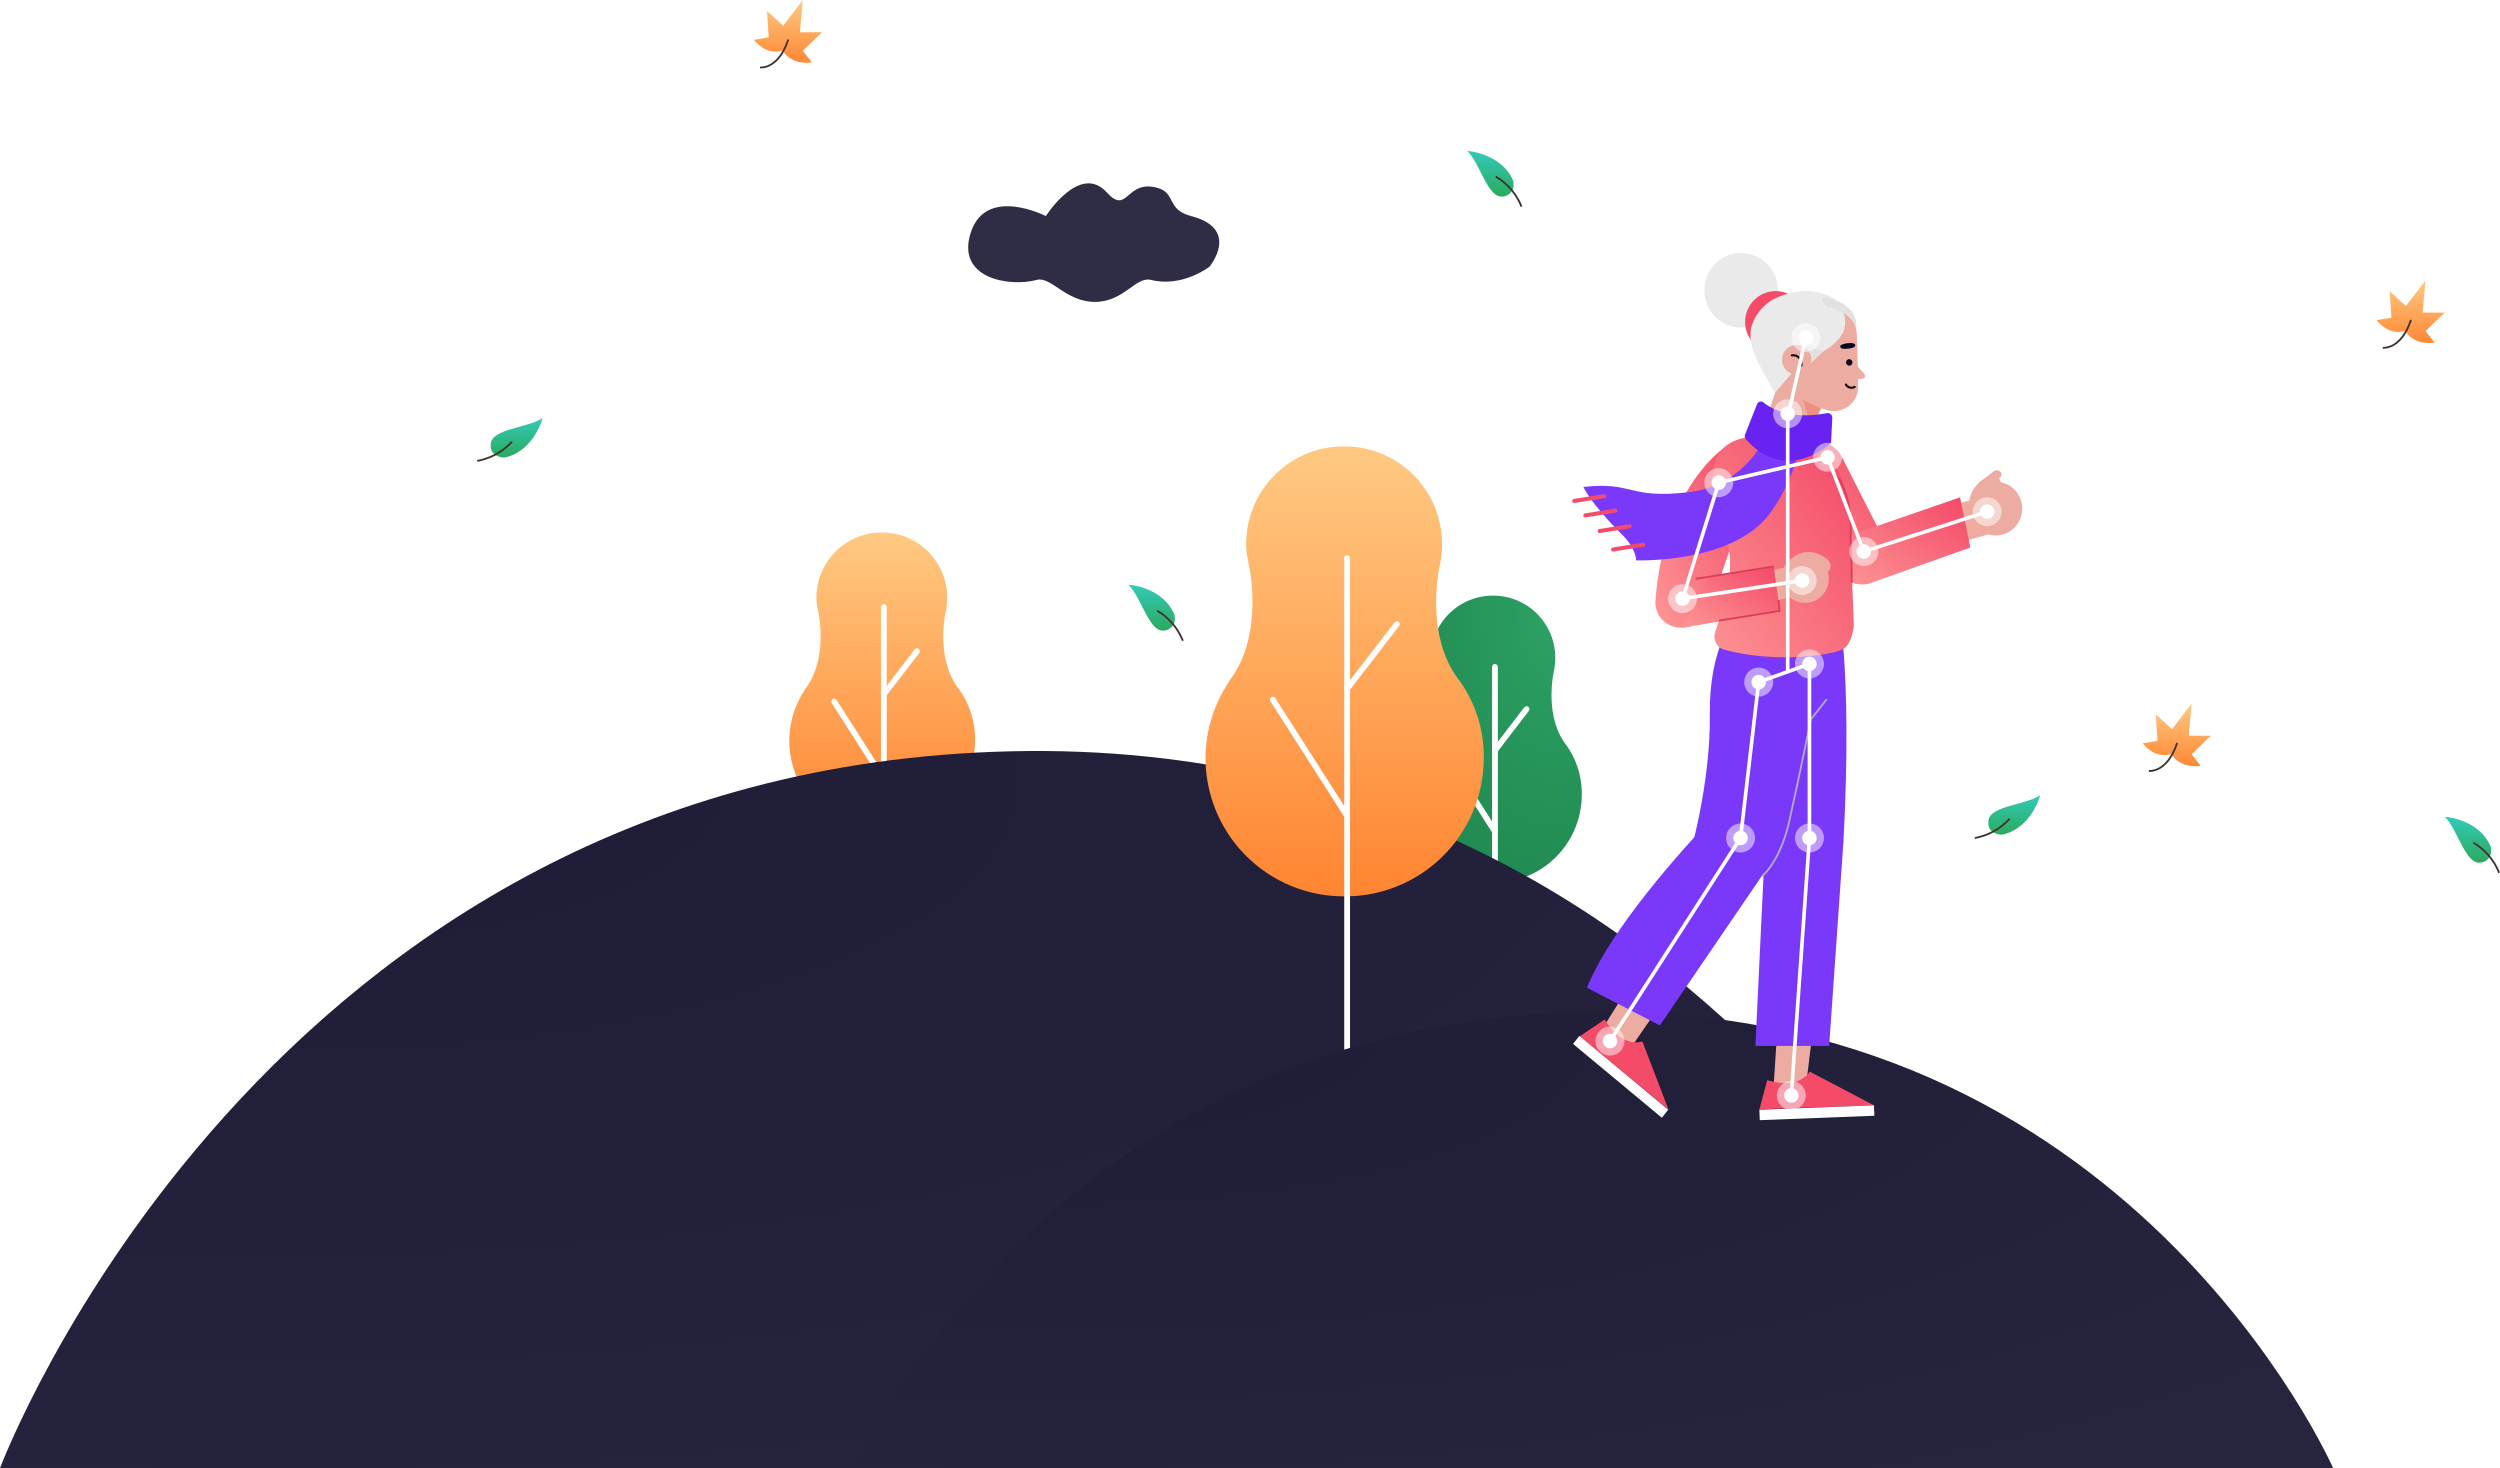 <svg xmlns="http://www.w3.org/2000/svg" width="689.436" height="404.88" viewBox="0 0 689.436 404.88">
    <defs>
        <filter id="패스_1" width="12.098" height="99.098" x="489.497" y="89.502" filterUnits="userSpaceOnUse">
            <feOffset/>
            <feGaussianBlur result="blur" stdDeviation="1"/>
            <feFlood flood-color="#00073e" flood-opacity=".302"/>
            <feComposite in2="blur" operator="in"/>
            <feComposite in="SourceGraphic"/>
        </filter>
        <filter id="패스_3" width="62.191" height="126.243" x="440.306" y="179.391" filterUnits="userSpaceOnUse">
            <feOffset/>
            <feGaussianBlur result="blur-2" stdDeviation="1"/>
            <feFlood flood-color="#00073e" flood-opacity=".302"/>
            <feComposite in2="blur-2" operator="in"/>
            <feComposite in="SourceGraphic"/>
        </filter>
        <filter id="패스_2" width="91.345" height="46.2" x="460.281" y="122.514" filterUnits="userSpaceOnUse">
            <feOffset/>
            <feGaussianBlur result="blur-3" stdDeviation="1"/>
            <feFlood flood-color="#00073e" flood-opacity=".302"/>
            <feComposite in2="blur-3" operator="in"/>
            <feComposite in="SourceGraphic"/>
        </filter>
        <filter id="타원_3" width="10" height="10" x="542.997" y="136.1" filterUnits="userSpaceOnUse">
            <feOffset/>
            <feGaussianBlur result="blur-4" stdDeviation="1"/>
            <feFlood flood-color="#00073e" flood-opacity=".302"/>
            <feComposite in2="blur-4" operator="in"/>
            <feComposite in="SourceGraphic"/>
        </filter>
        <filter id="타원_7" width="10" height="10" x="492.997" y="88.1" filterUnits="userSpaceOnUse">
            <feOffset/>
            <feGaussianBlur result="blur-5" stdDeviation="1"/>
            <feFlood flood-color="#00073e" flood-opacity=".302"/>
            <feComposite in2="blur-5" operator="in"/>
            <feComposite in="SourceGraphic"/>
        </filter>
        <filter id="타원_8" width="10" height="10" x="468.997" y="128.1" filterUnits="userSpaceOnUse">
            <feOffset/>
            <feGaussianBlur result="blur-6" stdDeviation="1"/>
            <feFlood flood-color="#00073e" flood-opacity=".302"/>
            <feComposite in2="blur-6" operator="in"/>
            <feComposite in="SourceGraphic"/>
        </filter>
        <filter id="타원_9" width="10" height="10" x="498.997" y="121.1" filterUnits="userSpaceOnUse">
            <feOffset/>
            <feGaussianBlur result="blur-7" stdDeviation="1"/>
            <feFlood flood-color="#00073e" flood-opacity=".302"/>
            <feComposite in2="blur-7" operator="in"/>
            <feComposite in="SourceGraphic"/>
        </filter>
        <filter id="타원_10" width="10" height="10" x="508.997" y="147.1" filterUnits="userSpaceOnUse">
            <feOffset/>
            <feGaussianBlur result="blur-8" stdDeviation="1"/>
            <feFlood flood-color="#00073e" flood-opacity=".302"/>
            <feComposite in2="blur-8" operator="in"/>
            <feComposite in="SourceGraphic"/>
        </filter>
        <filter id="타원_11" width="10" height="10" x="491.997" y="155.1" filterUnits="userSpaceOnUse">
            <feOffset/>
            <feGaussianBlur result="blur-9" stdDeviation="1"/>
            <feFlood flood-color="#00073e" flood-opacity=".302"/>
            <feComposite in2="blur-9" operator="in"/>
            <feComposite in="SourceGraphic"/>
        </filter>
        <filter id="타원_12" width="10" height="10" x="458.997" y="160.1" filterUnits="userSpaceOnUse">
            <feOffset/>
            <feGaussianBlur result="blur-10" stdDeviation="1"/>
            <feFlood flood-color="#00073e" flood-opacity=".302"/>
            <feComposite in2="blur-10" operator="in"/>
            <feComposite in="SourceGraphic"/>
        </filter>
        <filter id="타원_13" width="10" height="10" x="487.997" y="109.1" filterUnits="userSpaceOnUse">
            <feOffset/>
            <feGaussianBlur result="blur-11" stdDeviation="1"/>
            <feFlood flood-color="#00073e" flood-opacity=".302"/>
            <feComposite in2="blur-11" operator="in"/>
            <feComposite in="SourceGraphic"/>
        </filter>
        <filter id="타원_14" width="10" height="10" x="493.997" y="178.1" filterUnits="userSpaceOnUse">
            <feOffset/>
            <feGaussianBlur result="blur-12" stdDeviation="1"/>
            <feFlood flood-color="#00073e" flood-opacity=".302"/>
            <feComposite in2="blur-12" operator="in"/>
            <feComposite in="SourceGraphic"/>
        </filter>
        <filter id="타원_15" width="10" height="10" x="479.997" y="183.1" filterUnits="userSpaceOnUse">
            <feOffset/>
            <feGaussianBlur result="blur-13" stdDeviation="1"/>
            <feFlood flood-color="#00073e" flood-opacity=".302"/>
            <feComposite in2="blur-13" operator="in"/>
            <feComposite in="SourceGraphic"/>
        </filter>
        <filter id="타원_16" width="10" height="10" x="438.997" y="282.1" filterUnits="userSpaceOnUse">
            <feOffset/>
            <feGaussianBlur result="blur-14" stdDeviation="1"/>
            <feFlood flood-color="#00073e" flood-opacity=".302"/>
            <feComposite in2="blur-14" operator="in"/>
            <feComposite in="SourceGraphic"/>
        </filter>
        <filter id="타원_17" width="10" height="10" x="474.997" y="226.1" filterUnits="userSpaceOnUse">
            <feOffset/>
            <feGaussianBlur result="blur-15" stdDeviation="1"/>
            <feFlood flood-color="#00073e" flood-opacity=".302"/>
            <feComposite in2="blur-15" operator="in"/>
            <feComposite in="SourceGraphic"/>
        </filter>
        <filter id="타원_18" width="10" height="10" x="493.997" y="226.1" filterUnits="userSpaceOnUse">
            <feOffset/>
            <feGaussianBlur result="blur-16" stdDeviation="1"/>
            <feFlood flood-color="#00073e" flood-opacity=".302"/>
            <feComposite in2="blur-16" operator="in"/>
            <feComposite in="SourceGraphic"/>
        </filter>
        <filter id="타원_19" width="10" height="10" x="488.997" y="297.1" filterUnits="userSpaceOnUse">
            <feOffset/>
            <feGaussianBlur result="blur-17" stdDeviation="1"/>
            <feFlood flood-color="#00073e" flood-opacity=".302"/>
            <feComposite in2="blur-17" operator="in"/>
            <feComposite in="SourceGraphic"/>
        </filter>
        <linearGradient id="linear-gradient" x1=".5" x2=".5" y2="1" gradientUnits="objectBoundingBox">
            <stop offset="0" stop-color="#ffc982"/>
            <stop offset="1" stop-color="#ff8532"/>
        </linearGradient>
        <linearGradient id="linear-gradient-3" x1=".5" x2=".5" y2="1" gradientUnits="objectBoundingBox">
            <stop offset="0" stop-color="#33caba"/>
            <stop offset="1" stop-color="#2baa5d"/>
        </linearGradient>
        <linearGradient id="linear-gradient-11" x1=".959" x2="-.17" y1=".06" y2="1.176" gradientUnits="objectBoundingBox">
            <stop offset="0" stop-color="#f44b69"/>
            <stop offset="1" stop-color="#ffa59d"/>
        </linearGradient>
        <radialGradient id="radial-gradient" cx=".86" cy=".072" r="1.14" gradientUnits="objectBoundingBox">
            <stop offset="0" stop-color="#2da164"/>
            <stop offset="1" stop-color="#1e864e"/>
        </radialGradient>
        <radialGradient id="radial-gradient-2" cx=".14" cy=".072" r="1.14" gradientTransform="matrix(-1 0 0 1 .28 0)" gradientUnits="objectBoundingBox">
            <stop offset="0" stop-color="#1e1c37"/>
            <stop offset="1" stop-color="#26243f"/>
        </radialGradient>
        <style>
            .cls-2{fill:url(#linear-gradient)}.cls-16,.cls-20,.cls-23,.cls-3,.cls-7{fill:none}.cls-23,.cls-3{stroke:#fff}.cls-16,.cls-23,.cls-3{stroke-linecap:round}.cls-16,.cls-20,.cls-3,.cls-7{stroke-miterlimit:10}.cls-3{stroke-width:1.6px}.cls-5{fill:url(#radial-gradient-2)}.cls-6{fill:url(#linear-gradient-3)}.cls-7{stroke:#3f312d;stroke-width:.507px}.cls-8{fill:#ecaca1}.cls-9{fill:#f44b69}.cls-10,.cls-22{fill:#fff}.cls-11{fill:#7a39fa}.cls-20{stroke-width:.5px}.cls-13{fill:#eaeaea}.cls-15{fill:#03041f}.cls-16{stroke:#1d0a05;stroke-linejoin:round;stroke-width:.604px}.cls-17{fill:#e3e0e0}.cls-18{fill:url(#linear-gradient-11)}.cls-19{fill:#edac9f}.cls-20{stroke:#dd3d5a}.cls-22{opacity:.5}
        </style>
    </defs>
    <g id="illust" transform="translate(392.997 149.1)">
        <g id="그룹_33">
            <path id="Path_5_Copy" fill="#2f2d45" d="M67.214 23.458s-7.443 5.8-16.125 3.633c-4.207-1.052-7.441 6.068-15.462 6.068s-12.12-7.121-16.027-6.068c-7.582 2.044-22.455-.381-18.158-13.2S22.1 9.485 22.1 9.485s9.361-14.748 16.788-6.536C44.719 9.4 44.142-.718 52.855 1.7c5.215 1.449 2.453 6.019 9.288 7.781 13.757 3.55 5.071 13.977 5.071 13.977z" transform="translate(-126.676 -99)"/>
            <g id="Group_Copy" transform="translate(-175.33 -2.243)">
                <path id="Path" d="M-16 43.429a1.264 1.264 0 0 0-.277-.366c-5.917-7.68-4.068-18.926-3.513-21.394 0-.183.092-.274.092-.457v-.092a19.774 19.774 0 0 0 .277-3.291A17.952 17.952 0 0 0-37.452 0a17.952 17.952 0 0 0-18.027 17.829 13.319 13.319 0 0 0 .37 3.291v.091c0 .183.092.274.092.457.555 2.56 2.311 13.806-3.513 21.394-.092.091-.092.183-.185.274v.091a25.316 25.316 0 0 0-4.253 14.08 25.466 25.466 0 0 0 25.609 25.327 25.466 25.466 0 0 0 25.608-25.325A23.932 23.932 0 0 0-16 43.429z" class="cls-2" transform="translate(62.968)"/>
                <g id="Group" transform="translate(12.388 20.571)">
                    <path id="Path-2" d="M-.941 0v127.545" class="cls-3" transform="translate(14.624)"/>
                    <path id="Path-3" d="M-16.82 0l13.682 21.394" class="cls-3" transform="translate(16.82 26.057)"/>
                    <path id="Path-4" d="M-2.1 0l-9.152 11.886" class="cls-3" transform="translate(24.934 12.16)"/>
                </g>
            </g>
            <g id="Group-2" transform="translate(-5.545 15.159)">
                <path id="Path-5" fill="url(#radial-gradient)" d="M-18.26 41.522a1.208 1.208 0 0 0-.264-.35c-5.632-7.343-3.872-18.095-3.344-20.455 0-.175.088-.262.088-.437v-.087a18.986 18.986 0 0 0 .264-3.147A17.126 17.126 0 0 0-38.678 0a17.126 17.126 0 0 0-17.161 17.046 12.787 12.787 0 0 0 .352 3.147v.087c0 .175.088.262.088.437.528 2.448 2.2 13.2-3.344 20.455-.088.087-.088.175-.176.262v.087a24.28 24.28 0 0 0-4.048 13.462A24.294 24.294 0 0 0-38.59 79.2a24.294 24.294 0 0 0 24.378-24.216 22.951 22.951 0 0 0-4.048-13.462z" transform="translate(62.968)"/>
                <g id="Group-3" transform="translate(11.793 19.668)">
                    <path id="Path-6" d="M-.941 0v81.119" class="cls-3" transform="translate(13.966)"/>
                    <path id="Path-7" d="M-16.82 0L-3.8 20.455" class="cls-3" transform="translate(16.82 24.913)"/>
                    <path id="Path-8" d="M-2.539 0l-8.713 11.364" class="cls-3" transform="translate(24.277 11.626)"/>
                </g>
            </g>
            <path id="Path-9" d="M251.219-6.3C44.645-1.589-27.663 191.394-27.663 191.394h563.42S457.793-11.019 251.219-6.3z" class="cls-5" transform="translate(-365.333 64.385)"/>
            <g id="Group_Copy-2" transform="translate(-60.545 -26)">
                <path id="Path-10" d="M7.383 65.055a1.893 1.893 0 0 0-.415-.548C-1.9 53 .874 36.157 1.7 32.459c0-.274.138-.411.138-.685v-.137a29.62 29.62 0 0 0 .415-4.93A26.891 26.891 0 0 0-24.746 0a26.892 26.892 0 0 0-27 26.707 19.951 19.951 0 0 0 .554 4.93v.137c0 .274.138.411.138.685.831 3.835 3.462 20.681-5.262 32.048-.138.137-.138.274-.277.411v.137a37.923 37.923 0 0 0-6.37 21.091 38.147 38.147 0 0 0 38.36 37.937 38.147 38.147 0 0 0 38.36-37.937 35.849 35.849 0 0 0-6.374-21.091z" class="cls-2" transform="translate(62.968)"/>
                <g id="Group-4" transform="translate(18.557 30.815)">
                    <path id="Path-11" d="M-.941 0v191.058" class="cls-3" transform="translate(21.437)"/>
                    <path id="Path-12" d="M-16.82 0l20.5 32.048" class="cls-3" transform="translate(16.82 39.033)"/>
                    <path id="Path-13" d="M2.459 0l-13.71 17.8" class="cls-3" transform="translate(31.747 18.215)"/>
                </g>
            </g>
            <path id="Path-14" d="M174.167-6.333c-149.5 3-201.83 125.779-201.83 125.779h407.754S323.667-9.333 174.167-6.333z" class="cls-5" transform="translate(-129.667 136.333)"/>
        </g>
        <g id="Group-5" transform="translate(1.599 -127.5)">
            <g id="Group-6" transform="translate(150.001 197.7)">
                <path id="Path-15" d="M4.176 10.8a2.854 2.854 0 0 1-1.3 0c-1.2-.3-3.3-1.1-2.8-4 .7-3.9 10.5-4.2 14.2-6.8.1 0-2.3 8.9-10.1 10.8z" class="cls-6" transform="translate(3.724)"/>
                <path id="Path-16" d="M0 5.3A17.172 17.172 0 0 0 9.6 0" class="cls-7" transform="translate(0 6.5)"/>
            </g>
            <g id="Group-7" transform="translate(10 20)">
                <path id="Path-17" d="M12.5 7.8a2.768 2.768 0 0 1 .3 1.3 3.229 3.229 0 0 1-3.3 3.5C5.6 12.7 3.4 3.1 0 0c-.1 0 9.1.6 12.5 7.8z" class="cls-6"/>
                <path id="Path-18" d="M7.1 8.3A16.933 16.933 0 0 0 0 0" class="cls-7" transform="translate(7.901 7.1)"/>
            </g>
            <g id="Group-8" transform="translate(279.601 203.691)">
                <path id="Path-19" d="M12.5 7.809a2.768 2.768 0 0 1 .3 1.3 3.229 3.229 0 0 1-3.3 3.5c-3.9.1-6.1-9.5-9.5-12.6 0-.1 9.1.5 12.5 7.8z" class="cls-6"/>
                <path id="Path-20" d="M7.1 8.3A16.933 16.933 0 0 0 0 0" class="cls-7" transform="translate(7.9 7.109)"/>
            </g>
            <g id="Group_16_Copy" transform="translate(260.801 55.7)">
                <path id="Path-21" d="M4.1 10.3L3.6 3l4.5 4.1L13.5 0l-.8 8.9h6.1L13.5 14l2.5 3.2c-6.1.8-8.1-3.3-8.1-3.3S3.9 15.7 0 11z" class="cls-2"/>
                <path id="Path-22" d="M0 7.7S5 8.4 7.8 0" class="cls-7" transform="translate(1.7 10.9)"/>
            </g>
            <g id="Group-9" transform="translate(196.301 172.4)">
                <path id="Path-23" d="M4.1 10.3L3.6 3l4.5 4.1L13.5 0l-.8 8.9h6.1L13.5 14l2.5 3.2c-6.1.8-8.1-3.3-8.1-3.3S3.9 15.7 0 11z" class="cls-2"/>
                <path id="Path-24" d="M0 7.7S5 8.4 7.8 0" class="cls-7" transform="translate(1.7 10.9)"/>
            </g>
            <g id="Group-10" transform="translate(-262.999 93.7)">
                <path id="Path-25" d="M4.176 10.8a2.854 2.854 0 0 1-1.3 0c-1.2-.3-3.3-1.1-2.8-4 .7-3.9 10.5-4.2 14.2-6.8.1 0-2.3 8.9-10.1 10.8z" class="cls-6" transform="translate(3.724)"/>
                <path id="Path-26" d="M0 5.3A17.172 17.172 0 0 0 9.6 0" class="cls-7" transform="translate(0 6.5)"/>
            </g>
            <g id="Group-11" transform="translate(-83.399 139.691)">
                <path id="Path-27" d="M12.5 7.809a2.768 2.768 0 0 1 .3 1.3 3.229 3.229 0 0 1-3.3 3.5c-3.9.1-6.1-9.5-9.5-12.6 0-.1 9.1.5 12.5 7.8z" class="cls-6"/>
                <path id="Path-28" d="M7.1 8.3A16.933 16.933 0 0 0 0 0" class="cls-7" transform="translate(7.9 7.109)"/>
            </g>
            <g id="Group-12" transform="translate(-186.699 -21.6)">
                <path id="Path-29" d="M4.1 10.3L3.6 3l4.5 4.1L13.5 0l-.8 8.9h6.1L13.5 14l2.5 3.2c-6.1.8-8.1-3.3-8.1-3.3S3.9 15.7 0 11z" class="cls-2"/>
                <path id="Path-30" d="M0 7.7S5 8.4 7.8 0" class="cls-7" transform="translate(1.7 10.9)"/>
            </g>
        </g>
        <g id="girl" transform="translate(40.405 -79.998)">
            <g id="Group_12" transform="translate(.181 .665)">
                <g id="Group-13" transform="translate(.219 96.056)">
                    <g id="Group-14" transform="translate(50.295)">
                        <g id="Group-15" transform="translate(1.093 115.311)">
                            <path id="Path-31" d="M9.075 18.923L11.371 0 1.312 1.66 0 21.579l9.622-2.1z" class="cls-8" transform="translate(3.717)"/>
                            <g id="Group-16" transform="translate(0 14.386)">
                                <path id="Path-32" d="M2.187 2.324S10.278 5.312 13.886 0L31.6 9.3 0 10.4z" class="cls-9"/>
                                <path id="Path-33" d="M31.708 2.877L.109 4.095 0 1.217 31.6 0z" class="cls-10" transform="translate(0 9.296)"/>
                            </g>
                        </g>
                        <path id="Path-34" d="M22.524 0s4.376 17.153 1.749 66.287l-3.936 56.328H0L5.795.885z" class="cls-11"/>
                    </g>
                    <g id="Group-17" transform="translate(0 5.312)">
                        <g id="Group-18" transform="translate(0 97.605)">
                            <path id="Path-35" d="M8.528 21.137L19.353 5.423 10.715 0 0 17.042l8.528 4.869z" class="cls-8" transform="translate(6.779)"/>
                            <g id="Group-19" transform="translate(0 12.394)">
                                <path id="Path-36" d="M6.888 0s4.155 7.746 10.387 6.086L24.492 24.9 0 4.648z" class="cls-9" transform="translate(1.859)"/>
                                <path id="Path-37" d="M24.492 22.575L0 2.213 1.749 0l24.492 20.362z" class="cls-10" transform="translate(0 4.537)"/>
                            </g>
                        </g>
                        <g id="Group-20" transform="translate(3.827)">
                            <path id="Path-38" d="M12.574 0s-7 6.75-6.779 26.117S0 65.623 0 65.623l21.977 2.324S34.441 41.5 38.6 1.66z" class="cls-11" transform="translate(28.1)"/>
                            <path id="Path-39" d="M33.129 0S7.544 26.449 0 45.261l20.118 10.4 29.74-43.6z" class="cls-11" transform="translate(0 55.996)"/>
                            <path id="Path-40" fill="none" stroke="#b2acc7" stroke-miterlimit="10" stroke-width="0.5px" d="M0 48.8s4.811-3.873 7.326-14.5c2.405-10.618 6.123-28.767 6.123-28.767L17.822 0" transform="translate(48.327 21.69)"/>
                        </g>
                    </g>
                </g>
                <g id="Group-21" transform="translate(36.409)">
                    <g id="Group-22">
                        <ellipse id="Oval" cx="10.168" cy="10.292" class="cls-13" rx="10.168" ry="10.292"/>
                        <ellipse id="Oval-2" cx="8.419" cy="8.521" class="cls-9" rx="8.419" ry="8.521" transform="translate(11.262 10.513)"/>
                    </g>
                    <path id="Path-41" d="M16.073 11.4l-4.265 13.057L0 19.587 6.56 0z" class="cls-8" transform="translate(15.963 29.658)"/>
                    <path id="Path-42" fill="#ed9083" d="M2.187 8.189C2.3 7.968 0 0 0 0l4.92 2.213z" transform="translate(27.334 40.503)"/>
                    <path id="Path-43" d="M15.944.238s6.123 1 6.451 8.853c0 0 .219 5.644.328 13.833a6.667 6.667 0 0 1-7.872 6.861 19.429 19.429 0 0 1-7.872-3.652l-3.5-3.32C-4.83 13.407 2.823-1.533 15.069.127a2.687 2.687 0 0 1 .875.111z" class="cls-8" transform="translate(19.7 13.706)"/>
                    <path id="Path-44" d="M0 0l2.952 3.1c.547.443.437 1.549-.109 1.549L.109 4.98V0z" class="cls-8" transform="translate(41.002 29.99)"/>
                    <g id="Group-23" transform="translate(37.477 24.838)">
                        <path id="Path-45" d="M1.994.061s2.078-.332 2.187.553c0 0 .109.664-1.64.885S.245 1.61.026 1.057 1.01.172 1.994.061z" class="cls-15"/>
                        <path id="Oval-3" d="M.877 1.77A.875.875 0 0 0 1.75.887.885.885 0 0 0 .873 0 .875.875 0 0 0 0 .883a.885.885 0 0 0 .877.887z" class="cls-15" transform="rotate(-169.252 1.9 3.037)"/>
                        <path id="Path-46" d="M2.405.759A1.825 1.825 0 0 1 0 .095" class="cls-16" transform="translate(1.586 11.354)"/>
                    </g>
                    <path id="Path-47" d="M14.7 17.413S11.092-1.511 27.274 6.125c0 0-6.232-10.4-20.446-4.095a13.083 13.083 0 0 0-6.67 8.19c-.875 5.2 1.968 9.738 6.56 17.927l5.467-6.418c.215-1.107 2.515-4.316 2.515-4.316z" class="cls-13" transform="translate(12.744 10.474)"/>
                    <path id="Path-48" d="M.2 9.453l3.28 7.857C24.142 10.781 14.739.932 14.739.932S-1.99-4.158.2 9.453z" class="cls-13" transform="translate(21.998 12.901)"/>
                    <path id="Path-49" d="M6.969 1.617L2.843 5.423 0 0z" class="cls-17" transform="translate(26.132 25.342)"/>
                    <path id="Path-50" d="M1.171 2.478S8.278 3.7 9.262 8.675c0 0 1.2-5.423-5.467-7.857-6.56-2.545-2.624 1.66-2.624 1.66z" class="cls-17" transform="translate(32.614 12.351)"/>
                    <g id="Group-24" transform="translate(21.43 25.342)">
                        <ellipse id="Oval-4" cx="4.045" cy="4.095" class="cls-8" rx="4.045" ry="4.095"/>
                        <path id="Path-51" d="M2.624 2.778S2.843-.21 0 .012" class="cls-16" transform="translate(2.733 2.866)"/>
                    </g>
                </g>
                <g id="Group-25" transform="translate(0 40.97)">
                    <path id="Path-52" d="M19.046 0c.2.16-16.5 10.377-19.018 42.138a6.958 6.958 0 0 0 6.014 7.525c3.5.553 7.982-1.66 8.966-5.091l10.933-32.645z" class="cls-18" transform="translate(22.933 12.616)"/>
                    <g id="Group-26" transform="translate(58.434 10.816)">
                        <path id="Path-53" d="M16.244 5.095l11.918 23.46a7.943 7.943 0 0 1-3.389 10.07 7.678 7.678 0 0 1-10.387-3.209L1.046 12.73A8.594 8.594 0 0 1 3.123 2a8.394 8.394 0 0 1 13.121 3.095z" class="cls-18"/>
                        <g id="Group-27" transform="translate(14.445 9.629)">
                            <g id="Group-28" transform="translate(22.135)">
                                <ellipse id="Oval-5" cx="7.326" cy="7.414" class="cls-8" rx="7.326" ry="7.414" transform="translate(14.433 1.663)"/>
                                <path id="Path-54" d="M8.812 1.884S8.484-1.1 4.986.446c-2.952 1.328-7.107 5.976-3.717 12.5z" class="cls-8" transform="translate(14.367)"/>
                                <path id="Path-55" d="M0 4.205L16.182 0l3.608 9.738-17.385 4.98z" class="cls-19" transform="translate(0 6.421)"/>
                            </g>
                            <path id="Path-56" d="M4.86 10.07L34.053 0 36.9 13.833 9.89 23.461a7.064 7.064 0 0 1-9.731-5.312A6.95 6.95 0 0 1 4.86 10.07z" class="cls-18" transform="translate(0 5.979)"/>
                        </g>
                        <path id="Path-57" d="M.109 5.815L0 3.38 3.936.282a1.465 1.465 0 0 1 1.859.11c.328.332.547.885-.109 1.66L.437 6.147" class="cls-8" transform="translate(53.856 8.133)"/>
                    </g>
                    <g id="Group-29" transform="translate(38.687 9.93)">
                        <path id="Path-58" d="M31.727 4.1a36.045 36.045 0 0 1 6.451 20.03v.77c-.219 2.1.437 17.927.765 26.117.109 2.1-.984 6.2-2.733 7.193-3.717 2.1-19.79 3.984-33.129.221A3.664 3.664 0 0 1 .675 53.9C2.1 48.918 7.126 37.077 3.627 27.671-4.792 5.206 3.3 1.112 9.2 0c.765-.111 3.608 1.66 4.374 1.66l14 .221A4.72 4.72 0 0 1 31.727 4.1z" class="cls-18"/>
                        <path id="Path-59" d="M0 0s4.7 4.427 4.045 16.931c0 0 .328 5.976.328 12.616" class="cls-20" transform="translate(34.023 10.407)"/>
                    </g>
                    <g id="Group-30">
                        <g id="Group-31" transform="translate(0 5.287)">
                            <path id="Path-60" d="M52.373 0s-5.358 17.6-23.289 19.7C12.246 21.69 14 16.71 0 18.259c0 0 2.187 4.759 10.278 12.726 4.483 4.316 4.264 7.525 4.264 7.525s26.35 1 36.738-12.726c7.435-9.738 9.184-22.243 9.184-22.243z" class="cls-11" transform="translate(3.061)"/>
                            <g id="Group-32" transform="translate(0 20.251)">
                                <path id="Path-61" d="M.547 2.435C.328 2.435 0 2.213 0 1.992a.607.607 0 0 1 .437-.664L8.747 0A.6.6 0 0 1 9.4.443a.607.607 0 0 1-.437.664L.547 2.435z" class="cls-9"/>
                                <path id="Path-62" d="M.547 2.463C.328 2.463 0 2.242 0 2.021a.607.607 0 0 1 .437-.664L8.747.029c.328-.111.547.111.656.443a.607.607 0 0 1-.437.664L.547 2.463z" class="cls-9" transform="translate(3.061 3.955)"/>
                                <path id="Path-63" d="M.547 2.435C.328 2.435 0 2.213 0 1.992a.607.607 0 0 1 .437-.664L8.747 0A.6.6 0 0 1 9.4.443a.607.607 0 0 1-.437.664L.547 2.435z" class="cls-9" transform="translate(6.998 8.3)"/>
                                <path id="Path-64" d="M.547 2.463C.328 2.463 0 2.242 0 2.021a.607.607 0 0 1 .437-.664L8.747.029c.328-.111.547.111.656.443a.607.607 0 0 1-.437.664L.547 2.463z" class="cls-9" transform="translate(10.715 13.361)"/>
                            </g>
                        </g>
                        <path id="Path-65" fill="#6822f2" d="M22.747 3.185c-3.39.664-11.59 1.77-17.494-2.878A1.146 1.146 0 0 0 3.394.75l-3.28 8.3a1.218 1.218 0 0 0 .219 1.328C2.41 12.812 10.938 21.555 23.4 11.816a1.011 1.011 0 0 0 .437-.885l.328-6.418a1.3 1.3 0 0 0-1.418-1.328z" transform="translate(47.558)"/>
                    </g>
                </g>
            </g>
            <g id="Group-33" transform="translate(30.577 83.131)">
                <g id="Group-34" transform="translate(19.681)">
                    <g id="Group-35" transform="translate(7.544)">
                        <ellipse id="Oval-6" cx="6.56" cy="6.64" class="cls-8" rx="6.56" ry="6.64" transform="translate(0 .752)"/>
                        <path id="Path-66" d="M11.918 5.621s2.182-1.991-.547-3.983S3.936-1.461 0 3.962z" class="cls-8" transform="translate(.875)"/>
                    </g>
                    <path id="Path-67" d="M10.5 0L0 2.213l2.3 8.521 9.4-2.656z" class="cls-19" transform="translate(0 3.851)"/>
                </g>
                <path id="Path-68" d="M7.216 2.988C7.872 2.767 25.148 0 25.148 0L26.9 12.284 0 16.931z" class="cls-18" transform="translate(0 3.962)"/>
                <path id="Path-69" d="M0 3.431L21.54 0" class="cls-20" transform="translate(3.608 3.962)"/>
                <path id="Path-70" d="M0 5.644l16.729-2.656L16.4 0" class="cls-20" transform="translate(10.059 13.257)"/>
            </g>
        </g>
        <g id="dot_line" transform="translate(-428 -649)">
            <g id="그룹_3">
                <circle id="타원_3-2" cx="4" cy="4" r="4" class="cls-22" transform="translate(579 637)"/>
                <circle id="타원_7-2" cx="4" cy="4" r="4" class="cls-22" transform="translate(529 589)"/>
                <circle id="타원_8-2" cx="4" cy="4" r="4" class="cls-22" transform="translate(505 629)"/>
                <circle id="타원_9-2" cx="4" cy="4" r="4" class="cls-22" transform="translate(535 622)"/>
                <circle id="타원_10-2" cx="4" cy="4" r="4" class="cls-22" transform="translate(545 648)"/>
                <circle id="타원_11-2" cx="4" cy="4" r="4" class="cls-22" transform="translate(528 656)"/>
                <circle id="타원_12-2" cx="4" cy="4" r="4" class="cls-22" transform="translate(495 661)"/>
                <circle id="타원_13-2" cx="4" cy="4" r="4" class="cls-22" transform="translate(524 610)"/>
                <circle id="타원_14-2" cx="4" cy="4" r="4" class="cls-22" transform="translate(530 679)"/>
                <circle id="타원_15-2" cx="4" cy="4" r="4" class="cls-22" transform="translate(516 684)"/>
                <circle id="타원_16-2" cx="4" cy="4" r="4" class="cls-22" transform="translate(475 783)"/>
                <circle id="타원_17-2" cx="4" cy="4" r="4" class="cls-22" transform="translate(511 727)"/>
                <circle id="타원_18-2" cx="4" cy="4" r="4" class="cls-22" transform="translate(530 727)"/>
                <circle id="타원_19-2" cx="4" cy="4" r="4" class="cls-22" transform="translate(525 798)"/>
            </g>
            <g id="그룹_1">
                <g filter="url(#패스_1)" transform="translate(35 499.9)">
                    <path id="패스_1-2" d="M108 443v-70l5-22" class="cls-23" transform="translate(385 -257.9)"/>
                </g>
                <g filter="url(#패스_3)" transform="translate(35 499.9)">
                    <path id="패스_3-2" d="M529 802l5-71v-48l-14 5-5 43-36 56" class="cls-23" transform="translate(-35 -499.9)"/>
                </g>
                <g filter="url(#패스_2)" transform="translate(35 499.9)">
                    <path id="패스_2-2" d="M112 418l-33 5 10-32 30-7 10 26 34-11" class="cls-23" transform="translate(385 -257.9)"/>
                </g>
            </g>
            <g id="그룹_2">
                <g filter="url(#타원_3)" transform="translate(35 499.9)">
                    <circle id="타원_3-3" cx="2" cy="2" r="2" class="cls-10" transform="translate(546 139.1)"/>
                </g>
                <g filter="url(#타원_7)" transform="translate(35 499.9)">
                    <circle id="타원_7-3" cx="2" cy="2" r="2" class="cls-10" transform="translate(496 91.1)"/>
                </g>
                <g filter="url(#타원_8)" transform="translate(35 499.9)">
                    <circle id="타원_8-3" cx="2" cy="2" r="2" class="cls-10" transform="translate(472 131.1)"/>
                </g>
                <g filter="url(#타원_9)" transform="translate(35 499.9)">
                    <circle id="타원_9-3" cx="2" cy="2" r="2" class="cls-10" transform="translate(502 124.1)"/>
                </g>
                <g filter="url(#타원_10)" transform="translate(35 499.9)">
                    <circle id="타원_10-3" cx="2" cy="2" r="2" class="cls-10" transform="translate(512 150.1)"/>
                </g>
                <g filter="url(#타원_11)" transform="translate(35 499.9)">
                    <circle id="타원_11-3" cx="2" cy="2" r="2" class="cls-10" transform="translate(495 158.1)"/>
                </g>
                <g filter="url(#타원_12)" transform="translate(35 499.9)">
                    <circle id="타원_12-3" cx="2" cy="2" r="2" class="cls-10" transform="translate(462 163.1)"/>
                </g>
                <g filter="url(#타원_13)" transform="translate(35 499.9)">
                    <circle id="타원_13-3" cx="2" cy="2" r="2" class="cls-10" transform="translate(491 112.1)"/>
                </g>
                <g filter="url(#타원_14)" transform="translate(35 499.9)">
                    <circle id="타원_14-3" cx="2" cy="2" r="2" class="cls-10" transform="translate(497 181.1)"/>
                </g>
                <g filter="url(#타원_15)" transform="translate(35 499.9)">
                    <circle id="타원_15-3" cx="2" cy="2" r="2" class="cls-10" transform="translate(483 186.1)"/>
                </g>
                <g filter="url(#타원_16)" transform="translate(35 499.9)">
                    <circle id="타원_16-3" cx="2" cy="2" r="2" class="cls-10" transform="translate(442 285.1)"/>
                </g>
                <g filter="url(#타원_17)" transform="translate(35 499.9)">
                    <circle id="타원_17-3" cx="2" cy="2" r="2" class="cls-10" transform="translate(478 229.1)"/>
                </g>
                <g filter="url(#타원_18)" transform="translate(35 499.9)">
                    <circle id="타원_18-3" cx="2" cy="2" r="2" class="cls-10" transform="translate(497 229.1)"/>
                </g>
                <g filter="url(#타원_19)" transform="translate(35 499.9)">
                    <circle id="타원_19-3" cx="2" cy="2" r="2" class="cls-10" transform="translate(492 300.1)"/>
                </g>
            </g>
        </g>
    </g>
</svg>
